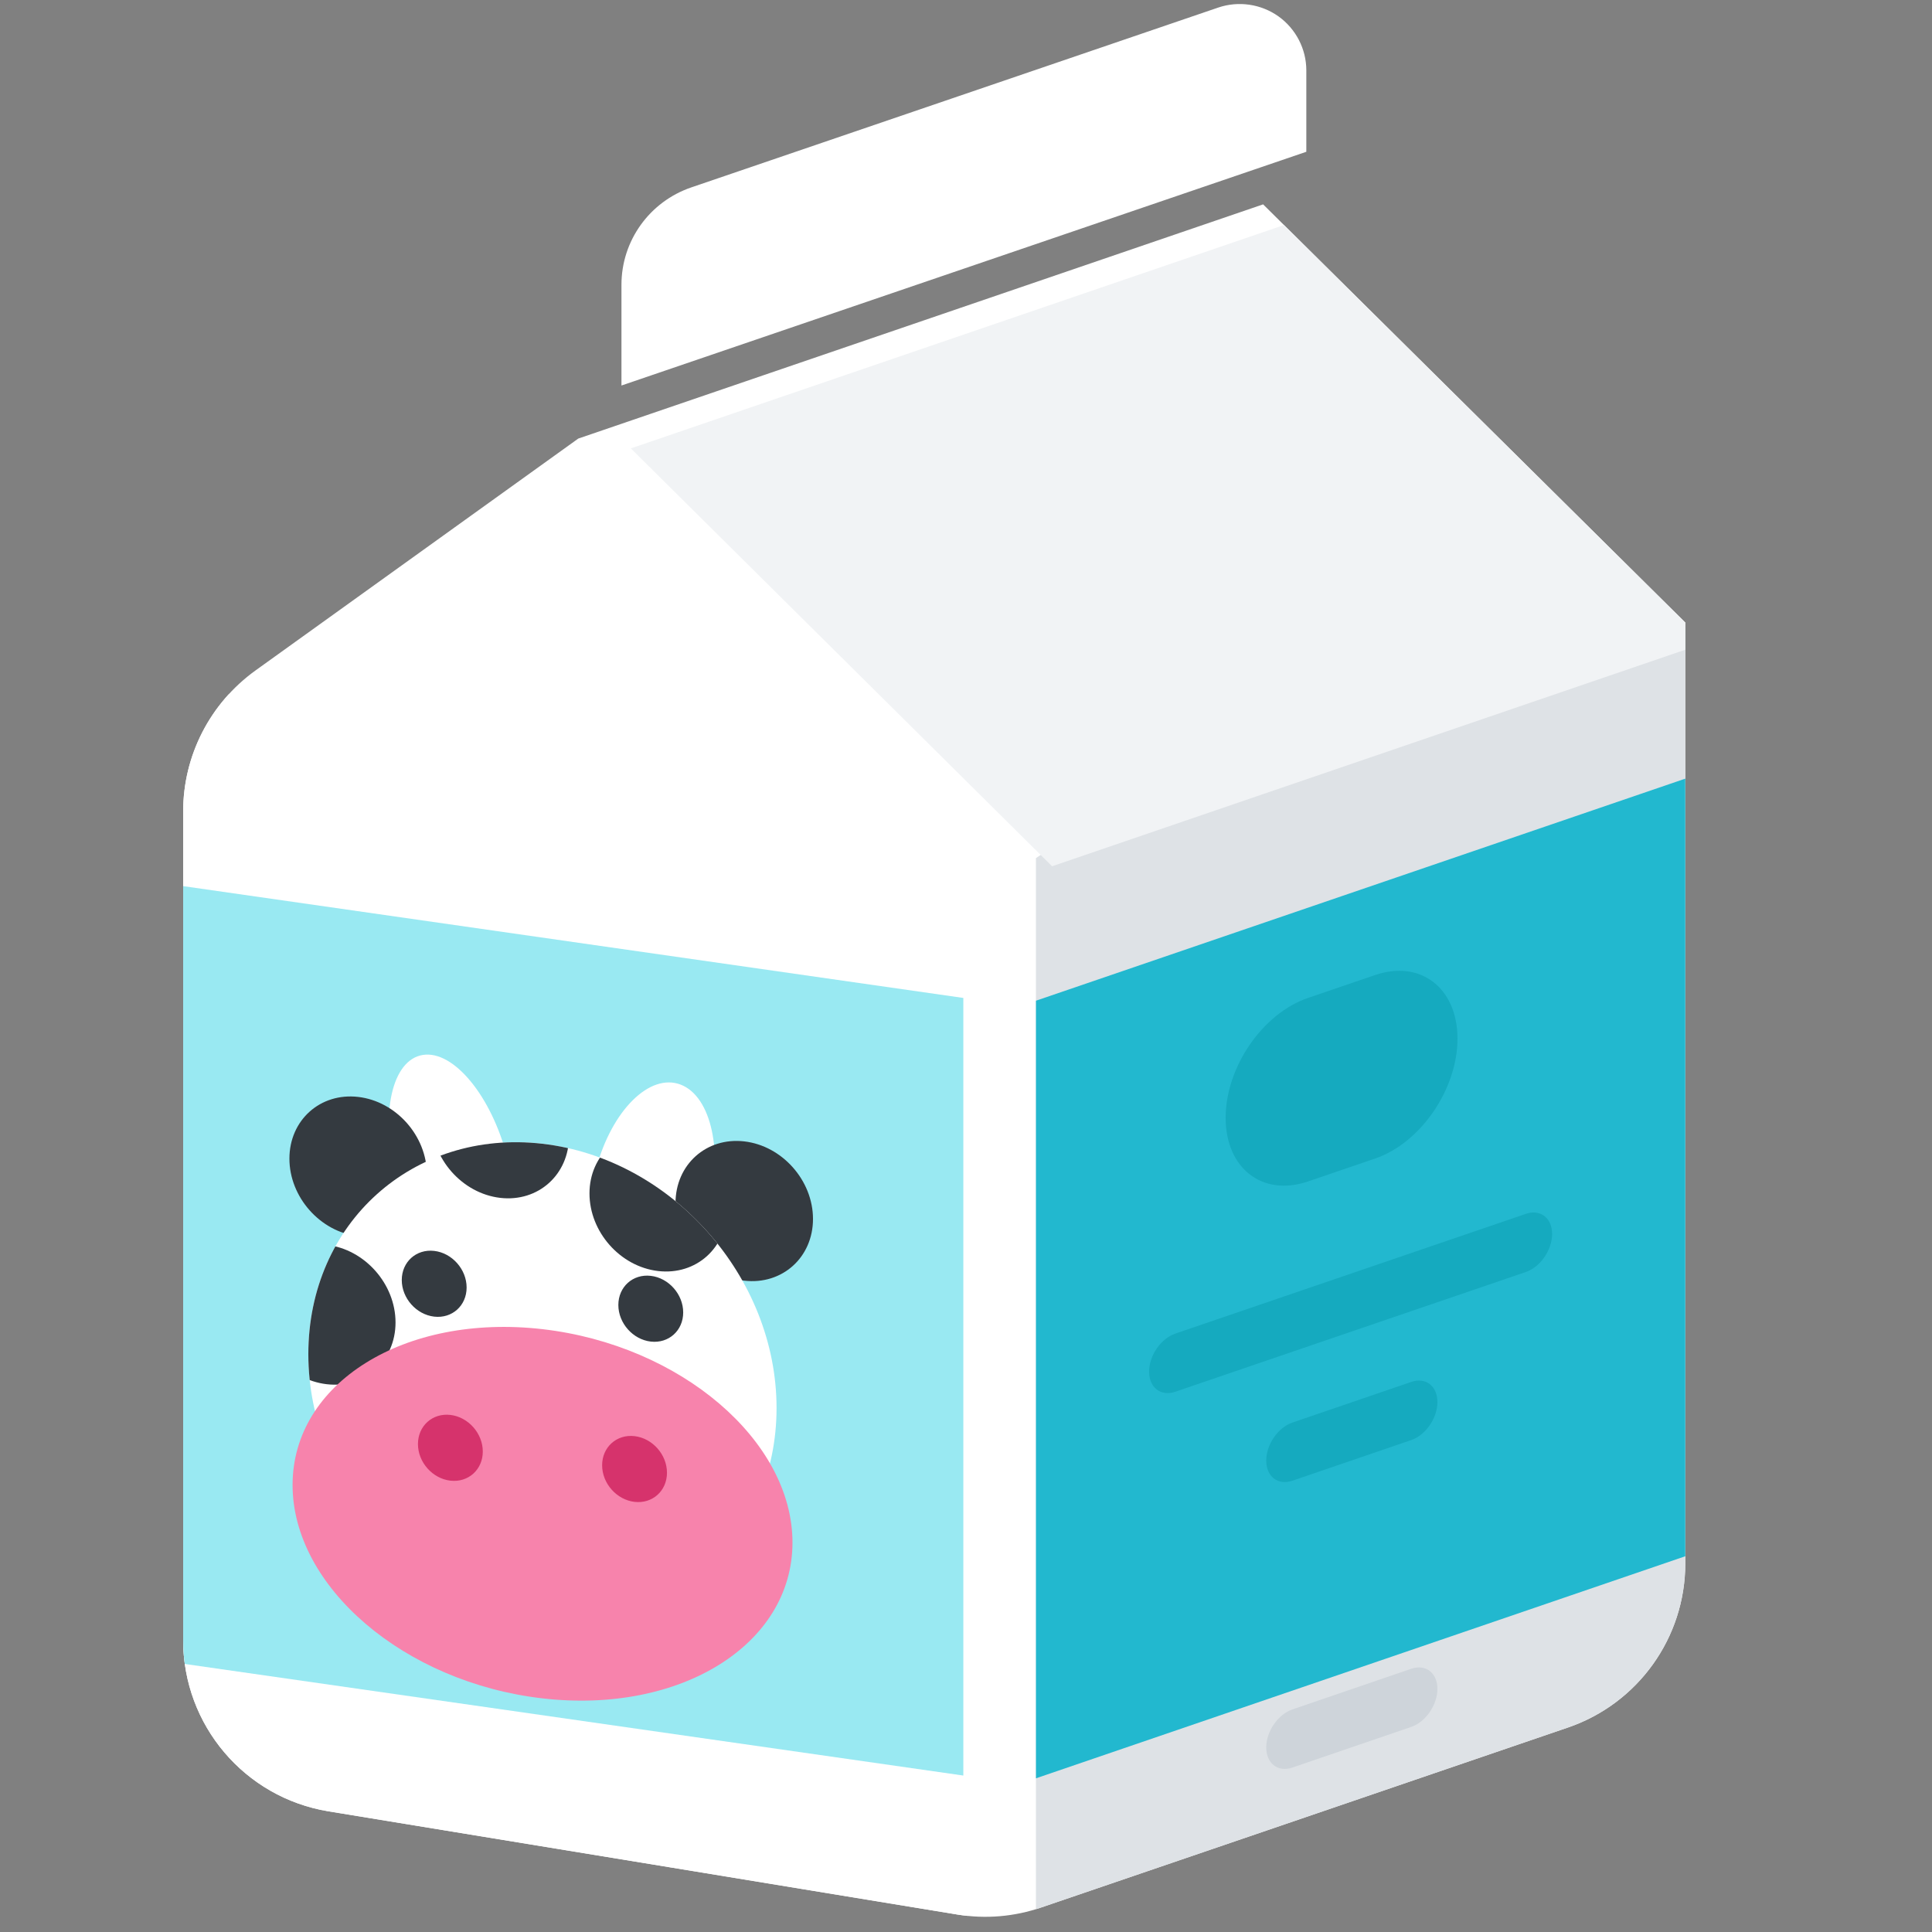 <?xml version="1.0" encoding="UTF-8" standalone="no"?>
<!DOCTYPE svg PUBLIC "-//W3C//DTD SVG 1.1//EN" "http://www.w3.org/Graphics/SVG/1.1/DTD/svg11.dtd">
<svg width="100%" height="100%" viewBox="0 0 256 256" version="1.1" xmlns="http://www.w3.org/2000/svg" xmlns:xlink="http://www.w3.org/1999/xlink" xml:space="preserve" xmlns:serif="http://www.serif.com/" style="fill-rule:evenodd;clip-rule:evenodd;stroke-linejoin:round;stroke-miterlimit:2;">
    <rect x="0" y="0" width="256" height="256" fill="#808080" stroke="none"/>
    <g id="Milk" transform="matrix(2.267,0,0,1.916,-12223.5,-3190.99)">
        <g id="Milk1" serif:id="Milk" transform="matrix(0.995,0,0,1.178,-1336.82,-370.226)">
            <path d="M6796.53,1753.82L6836.76,1740.07L6861.56,1764.62C6861.56,1764.62 6861.56,1803.37 6861.56,1819.86C6861.56,1824.21 6858.79,1828.08 6854.67,1829.49C6845.5,1832.62 6829.74,1838.01 6823.74,1840.05C6822.15,1840.6 6820.46,1840.74 6818.8,1840.47C6812,1839.35 6793.03,1836.24 6781.85,1834.41C6776.93,1833.6 6773.32,1829.35 6773.32,1824.36L6773.32,1775.71C6773.32,1772.43 6774.9,1769.36 6777.56,1767.44L6796.53,1753.82ZM6821.32,1778.36C6821.32,1778.36 6821.32,1778.36 6821.32,1778.36Z" style="fill:white;"/>
            <clipPath id="_clip1">
                <path d="M6796.53,1753.82L6836.76,1740.07L6861.56,1764.62C6861.56,1764.62 6861.56,1803.37 6861.56,1819.86C6861.56,1824.21 6858.79,1828.08 6854.67,1829.49C6845.5,1832.62 6829.74,1838.01 6823.74,1840.05C6822.15,1840.6 6820.46,1840.74 6818.8,1840.47C6812,1839.35 6793.03,1836.24 6781.85,1834.41C6776.93,1833.6 6773.32,1829.35 6773.32,1824.36L6773.32,1775.71C6773.32,1772.43 6774.9,1769.36 6777.56,1767.44L6796.53,1753.82ZM6821.32,1778.36C6821.32,1778.36 6821.32,1778.36 6821.32,1778.36Z"/>
            </clipPath>
            <g clip-path="url(#_clip1)">
                <g transform="matrix(0.754,0.124,0,0.586,1680.04,-90.09)">
                    <path d="M6815.8,1749.37C6807.15,1734.29 6796.76,1721.8 6782.92,1714.42L6752.16,1749.37L6752.16,1856.03L6815.8,1856.03C6818.97,1821.47 6821.97,1786.85 6815.8,1749.37Z" style="fill:white;"/>
                </g>
                <g transform="matrix(-0.632,0.216,-2.59664e-18,0.586,11131,-718.892)">
                    <path d="M6815.8,1749.37C6797.25,1742.36 6775.63,1743.43 6752.16,1749.37L6752.16,1856.03L6815.8,1856.03L6815.8,1749.37Z" style="fill:rgb(222,226,230);"/>
                </g>
                <g transform="matrix(-0.632,0.216,1.92384e-17,0.428,11131,-434.121)">
                    <rect x="6752.16" y="1749.37" width="63.636" height="106.661" style="fill:rgb(34,184,207);"/>
                </g>
                <g transform="matrix(-0.214,0.073,4.22017e-18,0.101,8293.14,1114.07)">
                    <path d="M6815.8,1802.7C6815.8,1773.26 6805.67,1749.37 6793.19,1749.37L6774.77,1749.37C6762.29,1749.37 6752.16,1773.26 6752.16,1802.7C6752.16,1832.13 6762.29,1856.03 6774.77,1856.03L6793.19,1856.03C6805.67,1856.03 6815.8,1832.13 6815.8,1802.7Z" style="fill:rgb(21,170,191);"/>
                </g>
                <g transform="matrix(-0.372,0.127,7.33769e-18,0.032,9365.54,885.304)">
                    <path d="M6815.8,1802.7C6815.8,1773.26 6813.94,1749.37 6811.66,1749.37L6756.3,1749.37C6754.02,1749.37 6752.16,1773.26 6752.16,1802.7C6752.16,1832.13 6754.02,1856.03 6756.3,1856.03L6811.66,1856.03C6813.94,1856.03 6815.8,1832.13 6815.8,1802.7Z" style="fill:rgb(21,170,191);"/>
                </g>
                <g transform="matrix(-0.158,0.054,7.01021e-18,0.032,7913.84,1388.08)">
                    <path d="M6815.8,1802.7C6815.8,1773.26 6811.44,1749.37 6806.07,1749.37L6761.89,1749.37C6756.52,1749.37 6752.16,1773.26 6752.16,1802.7C6752.16,1832.13 6756.52,1856.03 6761.89,1856.03L6806.07,1856.03C6811.44,1856.03 6815.8,1832.13 6815.8,1802.7Z" style="fill:rgb(21,170,191);"/>
                </g>
                <g transform="matrix(-0.158,0.054,7.01021e-18,0.032,7913.84,1404.92)">
                    <path d="M6815.8,1802.7C6815.8,1773.26 6811.44,1749.37 6806.07,1749.37L6761.89,1749.37C6756.52,1749.37 6752.16,1773.26 6752.16,1802.7C6752.16,1832.13 6756.52,1856.03 6761.89,1856.03L6806.07,1856.03C6811.44,1856.03 6815.8,1832.13 6815.8,1802.7Z" style="fill:rgb(206,212,218);"/>
                </g>
                <g transform="matrix(0.754,0.108,-4.70639e-17,0.428,1680.04,301.823)">
                    <rect x="6752.16" y="1749.37" width="63.636" height="106.661" style="fill:rgb(153,233,242);"/>
                </g>
                <g transform="matrix(0.582,0.067,-1.0319e-14,0.498,3634.76,636.882)">
                    <g transform="matrix(1,0,0,1,-1.382,5.68434e-14)">
                        <g transform="matrix(0.961,-0.305,0.258,1.138,-1538.99,1771.87)">
                            <ellipse cx="6794.42" cy="1669.52" rx="5.862" ry="11.211" style="fill:white;"/>
                        </g>
                        <g transform="matrix(-0.961,-0.305,-0.258,1.138,12401.6,1771.87)">
                            <ellipse cx="6794.42" cy="1669.52" rx="5.862" ry="11.211" style="fill:white;"/>
                        </g>
                    </g>
                    <g>
                        <g transform="matrix(1.418,0,0,1.678,-4215.12,-1223.51)">
                            <circle cx="6788.08" cy="1683.12" r="4.893" style="fill:rgb(52,58,64);"/>
                        </g>
                        <g transform="matrix(1.418,0,0,1.678,-4176.15,-1223.51)">
                            <circle cx="6788.08" cy="1683.12" r="4.893" style="fill:rgb(52,58,64);"/>
                        </g>
                    </g>
                    <g transform="matrix(0.995,0,0,1.178,-1337.3,-370.226)">
                        <circle cx="6800.28" cy="1692.51" r="23.748" style="fill:white;"/>
                        <clipPath id="_clip2">
                            <circle cx="6800.28" cy="1692.51" r="23.748"/>
                        </clipPath>
                        <g clip-path="url(#_clip2)">
                            <g transform="matrix(1.425,0,0,1.425,-2860.99,-725.254)">
                                <circle cx="6788.08" cy="1683.12" r="4.893" style="fill:rgb(52,58,64);"/>
                            </g>
                            <g transform="matrix(1.425,0,0,1.425,-2877.01,-730.756)">
                                <circle cx="6788.08" cy="1683.12" r="4.893" style="fill:rgb(52,58,64);"/>
                            </g>
                            <g transform="matrix(1.425,0,0,1.425,-2894.61,-710.108)">
                                <circle cx="6788.08" cy="1683.12" r="4.893" style="fill:rgb(52,58,64);"/>
                            </g>
                        </g>
                    </g>
                    <g transform="matrix(0.995,0,0,1.178,-1335.7,-371.04)">
                        <ellipse cx="6798.68" cy="1706.48" rx="25.355" ry="18.474" style="fill:rgb(247,131,172);"/>
                    </g>
                    <g transform="matrix(1,0,0,1,0.255,5.68434e-14)">
                        <g transform="matrix(0.995,0,0,1.178,-1336.82,-370.226)">
                            <circle cx="6788.56" cy="1684.02" r="3.289" style="fill:rgb(52,58,64);"/>
                        </g>
                        <g transform="matrix(0.995,0,0,1.178,-1314.96,-370.226)">
                            <circle cx="6788.56" cy="1684.02" r="3.289" style="fill:rgb(52,58,64);"/>
                        </g>
                    </g>
                    <g transform="matrix(1,0,0,1,-1.382,5.68434e-14)">
                        <g transform="matrix(0.995,0,0,1.178,-1314.96,-351.11)">
                            <circle cx="6788.56" cy="1684.02" r="3.289" style="fill:rgb(214,51,108);"/>
                        </g>
                        <g transform="matrix(0.995,0,0,1.178,-1333.55,-351.11)">
                            <circle cx="6788.56" cy="1684.02" r="3.289" style="fill:rgb(214,51,108);"/>
                        </g>
                    </g>
                </g>
                <g transform="matrix(-0.632,0.216,-0.232,-0.23,11537.8,709.072)">
                    <rect x="6752.16" y="1749.37" width="63.636" height="106.661" style="fill:rgb(241,243,245);"/>
                </g>
            </g>
        </g>
        <g transform="matrix(-0.629,0.254,-5.10303e-14,0.113,9715.39,-248.84)">
            <path d="M6815.8,1794.34C6815.8,1767.44 6813.19,1749.37 6809.31,1749.37C6797.65,1749.37 6773.16,1749.37 6760.36,1749.37C6758.47,1749.37 6756.38,1756.06 6754.75,1767.33C6753.13,1778.61 6752.16,1793.09 6752.16,1806.2C6752.16,1831.65 6752.16,1856.03 6752.16,1856.03L6815.8,1856.03C6815.8,1856.03 6815.8,1823.48 6815.8,1794.34Z" style="fill:white;"/>
        </g>
    </g>
</svg>
